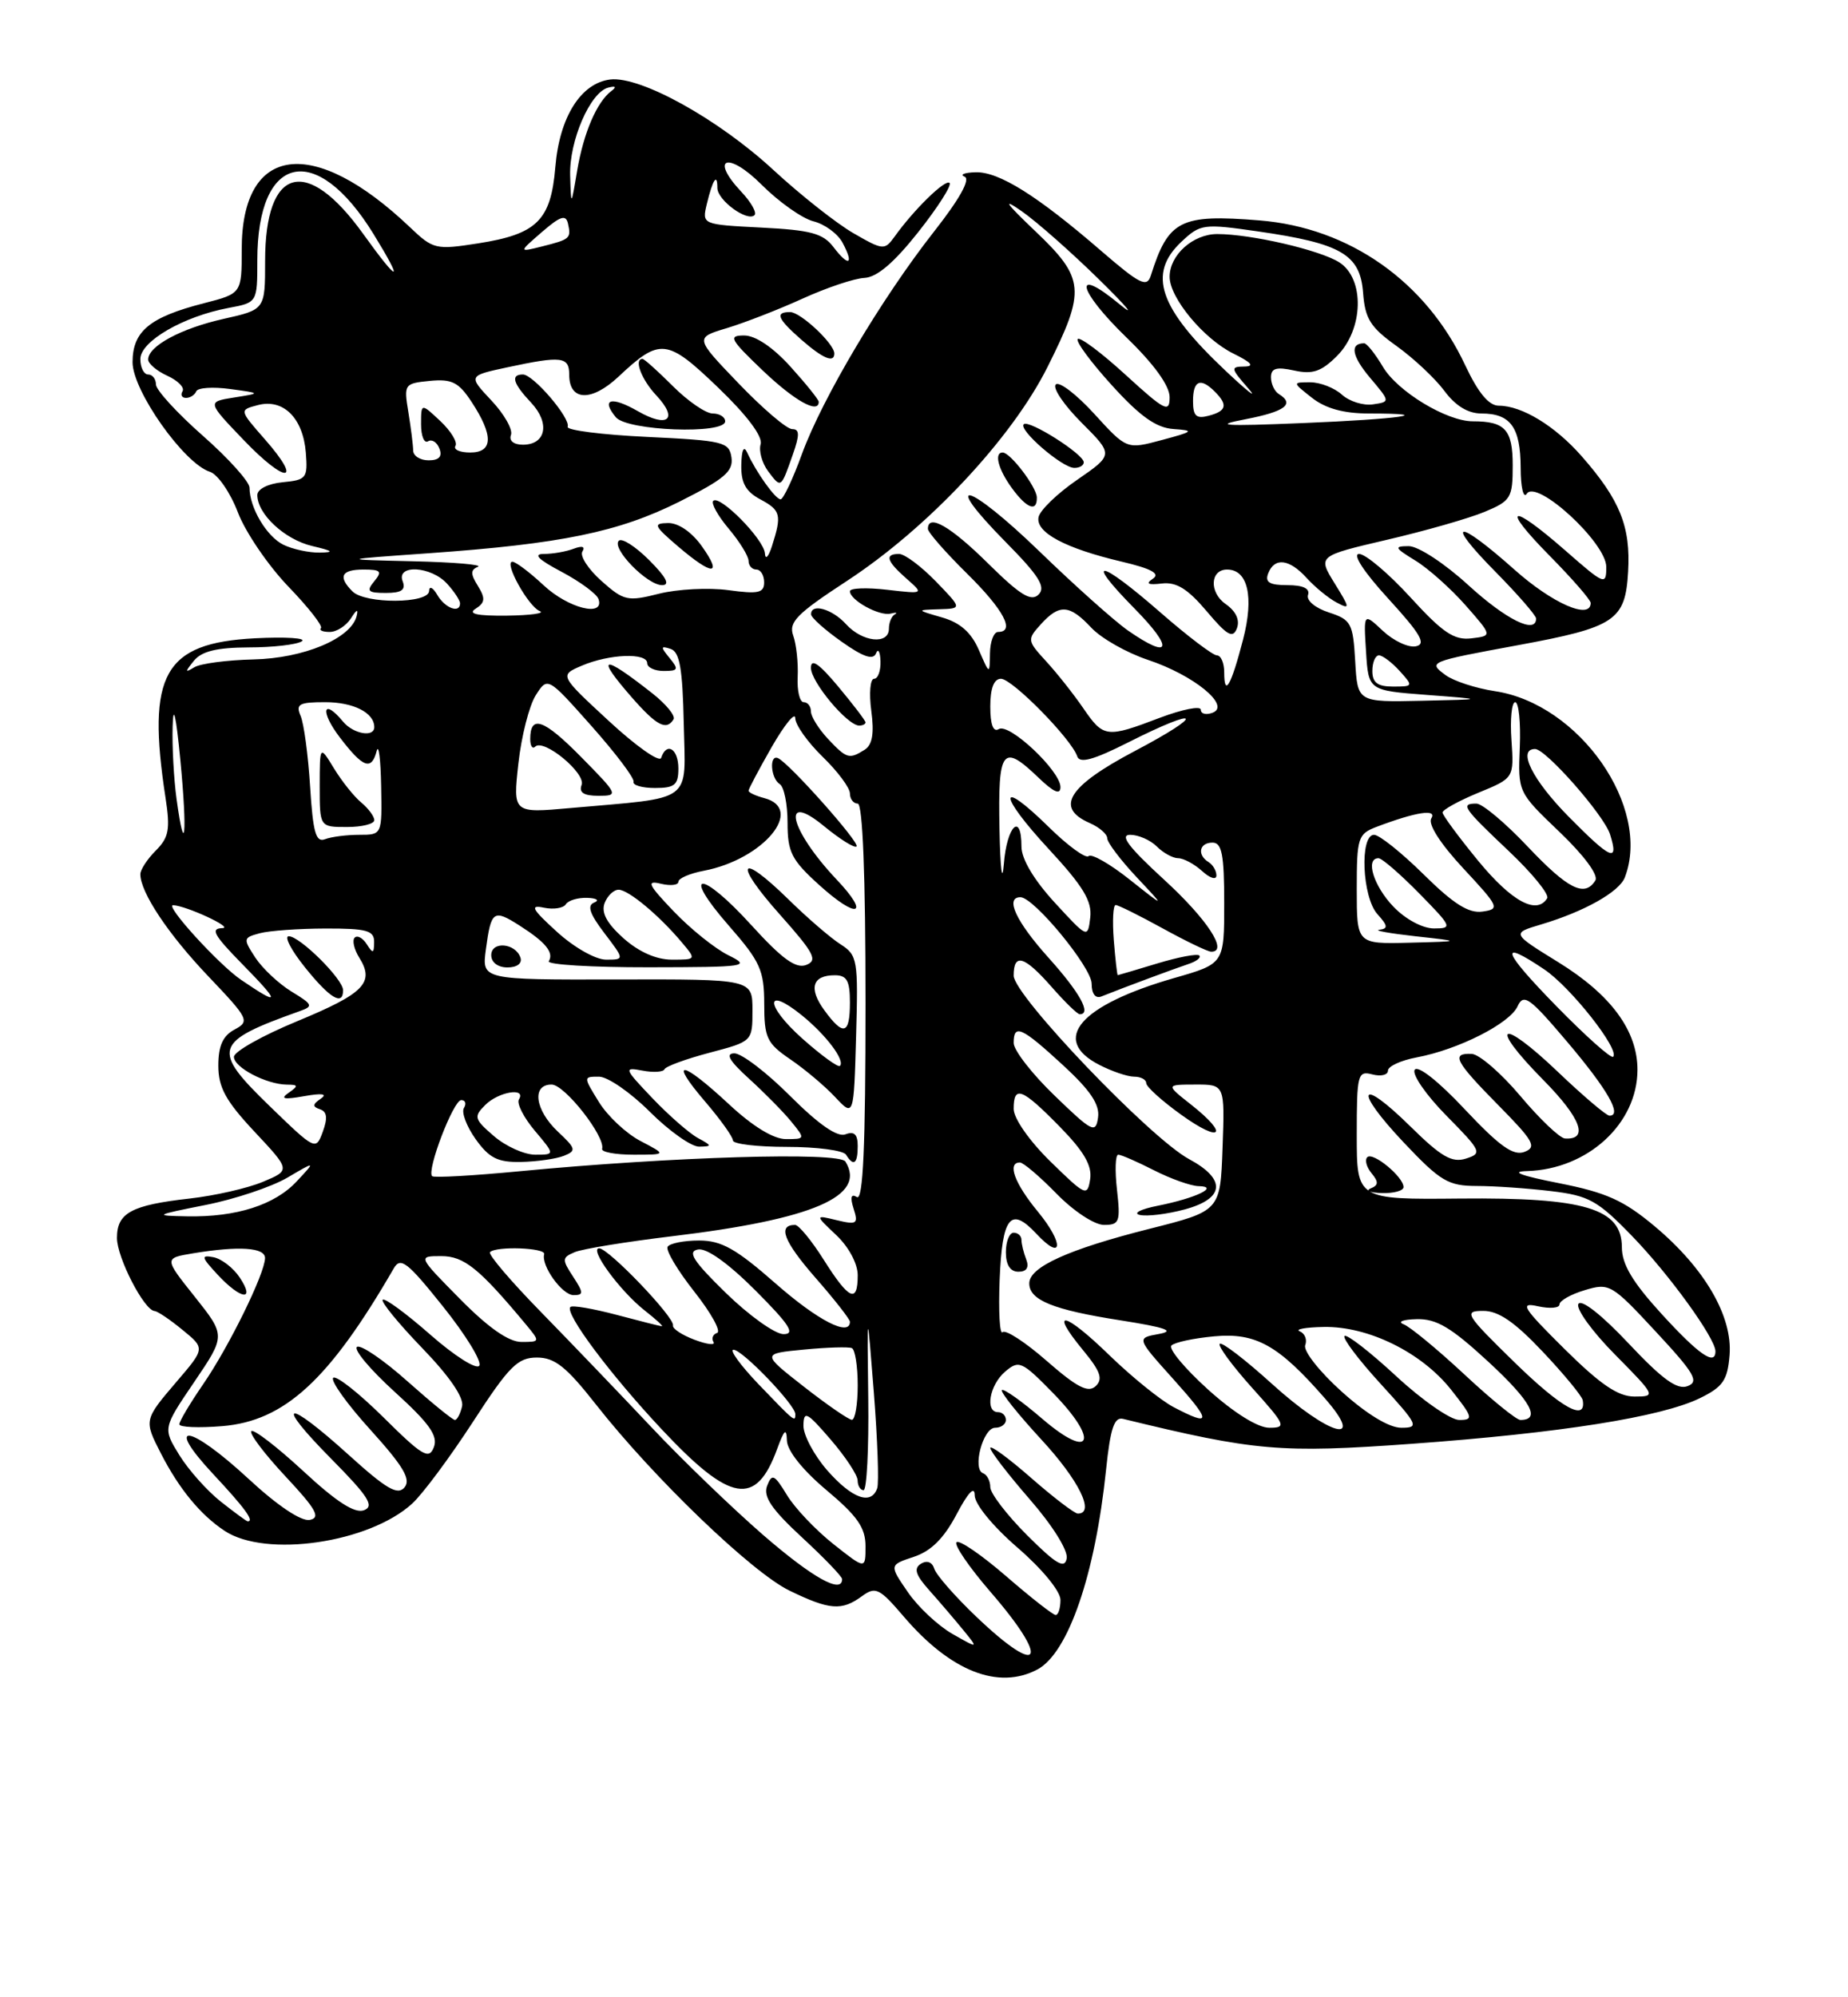 <?xml version="1.0" encoding="UTF-8" standalone="no"?>
<!DOCTYPE svg PUBLIC "-//W3C//DTD SVG 1.1//EN" "http://www.w3.org/Graphics/SVG/1.1/DTD/svg11.dtd" >
<svg xmlns="http://www.w3.org/2000/svg" xmlns:xlink="http://www.w3.org/1999/xlink" version="1.1" viewBox="0 0 237 256">
 <g >
 <path fill="currentColor"
d=" M 133.06 213.97 C 137.01 211.85 140.46 201.80 141.85 188.37 C 142.40 183.06 142.90 181.58 144.03 181.86 C 160.97 185.99 164.23 186.27 181.00 185.06 C 200.09 183.68 213.02 181.63 218.00 179.21 C 220.96 177.76 221.55 176.92 221.81 173.70 C 222.22 168.73 218.63 162.55 212.20 157.17 C 208.23 153.85 206.01 152.85 199.93 151.65 C 195.01 150.68 193.63 150.16 195.85 150.10 C 203.61 149.87 209.99 144.03 210.00 137.12 C 210.00 132.11 206.61 127.50 199.85 123.33 C 193.84 119.62 193.84 119.62 197.67 118.48 C 203.20 116.83 207.66 114.32 208.38 112.46 C 211.82 103.48 202.56 90.21 191.72 88.59 C 189.27 88.22 186.42 87.29 185.39 86.53 C 183.11 84.85 183.21 84.81 194.65 82.70 C 207.14 80.40 208.44 79.54 208.80 73.29 C 209.14 67.50 207.76 64.07 202.83 58.46 C 199.43 54.59 195.18 52.00 192.22 52.00 C 190.94 52.00 189.58 50.36 187.92 46.84 C 182.90 36.10 173.06 29.18 161.52 28.25 C 151.36 27.43 149.84 28.20 147.59 35.32 C 147.09 36.89 146.20 36.45 141.25 32.18 C 133.00 25.05 128.10 21.99 125.11 22.08 C 123.67 22.12 123.05 22.38 123.71 22.65 C 124.48 22.96 123.07 25.50 119.85 29.60 C 113.08 38.21 105.47 51.02 102.85 58.18 C 101.69 61.38 100.45 64.00 100.11 64.00 C 99.45 64.00 96.97 60.53 95.82 58.00 C 95.39 57.06 95.11 57.65 95.07 59.58 C 95.02 61.88 95.63 63.00 97.50 64.00 C 100.14 65.41 100.28 65.99 99.00 70.00 C 98.56 71.38 98.15 71.80 98.10 70.94 C 97.99 69.14 92.30 63.37 91.47 64.20 C 91.17 64.50 92.06 66.11 93.46 67.77 C 94.86 69.43 96.00 71.29 96.00 71.89 C 96.00 72.50 96.45 73.00 97.00 73.00 C 97.55 73.00 98.00 73.74 98.00 74.64 C 98.00 76.00 97.25 76.17 93.41 75.64 C 90.89 75.30 86.89 75.50 84.51 76.10 C 80.47 77.12 80.00 77.01 77.12 74.45 C 75.44 72.95 74.34 71.26 74.69 70.69 C 75.09 70.05 74.66 69.92 73.58 70.33 C 72.62 70.70 70.90 71.00 69.76 71.00 C 68.32 71.00 69.01 71.70 72.02 73.29 C 74.41 74.56 76.54 76.13 76.76 76.79 C 77.55 79.15 72.85 77.96 69.70 75.00 C 67.94 73.36 66.15 72.01 65.72 72.00 C 64.57 72.00 67.75 77.74 69.23 78.33 C 69.93 78.61 68.03 78.87 65.00 78.91 C 61.15 78.95 59.95 78.68 61.00 78.02 C 62.22 77.24 62.27 76.69 61.29 75.10 C 60.33 73.57 60.33 73.04 61.29 72.65 C 61.95 72.38 58.23 72.06 53.00 71.94 C 43.50 71.72 43.50 71.72 55.00 70.91 C 71.98 69.71 79.33 68.20 87.13 64.30 C 92.88 61.42 94.06 60.42 93.81 58.65 C 93.52 56.64 92.80 56.47 83.00 56.00 C 77.22 55.73 72.64 55.14 72.80 54.71 C 73.21 53.63 68.40 48.00 67.06 48.00 C 65.45 48.00 65.78 49.14 68.13 51.63 C 70.57 54.24 70.02 57.00 67.06 57.00 C 65.88 57.00 65.25 56.49 65.53 55.75 C 65.79 55.06 64.66 53.07 63.02 51.33 C 60.04 48.16 60.04 48.16 65.07 47.08 C 72.03 45.59 73.00 45.70 73.00 48.03 C 73.00 51.42 75.85 51.53 79.32 48.28 C 84.65 43.27 85.53 43.37 92.10 49.68 C 95.80 53.23 97.84 55.95 97.55 56.93 C 97.29 57.79 97.73 59.37 98.53 60.43 C 100.18 62.61 100.14 62.64 101.68 58.25 C 102.57 55.72 102.55 55.00 101.59 55.00 C 100.90 55.00 97.81 52.36 94.72 49.14 C 89.10 43.29 89.10 43.29 93.24 42.05 C 95.52 41.36 99.89 39.66 102.94 38.27 C 106.00 36.88 109.56 35.68 110.86 35.62 C 112.47 35.54 114.67 33.66 117.77 29.74 C 120.27 26.58 122.08 23.75 121.78 23.45 C 121.25 22.92 117.23 26.83 114.72 30.34 C 113.45 32.10 113.25 32.08 109.45 29.89 C 107.28 28.64 102.67 25.00 99.20 21.80 C 92.14 15.27 82.14 9.73 78.26 10.19 C 74.49 10.65 71.75 15.01 71.22 21.41 C 70.65 28.25 68.87 30.01 61.34 31.19 C 55.89 32.04 55.56 31.97 52.59 29.14 C 40.18 17.33 31.00 18.52 31.00 31.95 C 31.00 37.62 31.00 37.62 26.14 38.87 C 19.19 40.65 17.00 42.46 17.00 46.43 C 17.00 50.08 23.60 59.42 26.92 60.47 C 27.92 60.79 29.54 63.13 30.51 65.68 C 31.48 68.22 34.39 72.48 36.96 75.16 C 39.54 77.83 41.43 80.24 41.16 80.51 C 40.89 80.78 41.39 81.00 42.28 81.00 C 43.17 81.00 44.40 80.21 45.01 79.25 C 45.74 78.09 45.98 78.00 45.73 78.99 C 44.98 81.85 38.95 84.38 32.51 84.52 C 29.12 84.60 25.71 85.05 24.93 85.52 C 23.71 86.26 23.70 86.14 24.87 84.69 C 25.86 83.47 27.81 83.00 31.87 82.98 C 34.97 82.98 38.04 82.63 38.70 82.20 C 39.36 81.78 36.66 81.61 32.70 81.81 C 21.02 82.42 18.79 86.39 21.23 102.27 C 21.85 106.29 21.66 107.34 19.98 109.02 C 18.89 110.11 18.00 111.47 18.00 112.05 C 18.00 114.38 21.58 119.75 26.72 125.14 C 31.91 130.59 32.06 130.90 30.08 131.96 C 28.58 132.76 28.00 134.05 28.00 136.58 C 28.00 139.37 28.94 141.10 32.63 145.04 C 37.27 149.99 37.27 149.99 33.71 151.48 C 31.75 152.30 27.53 153.26 24.32 153.62 C 16.84 154.46 15.00 155.46 15.00 158.67 C 15.00 161.19 18.49 167.96 19.83 168.04 C 20.20 168.06 21.81 169.14 23.40 170.45 C 26.31 172.82 26.31 172.82 22.65 177.09 C 18.46 181.99 18.45 182.03 20.64 186.30 C 22.97 190.84 25.72 194.18 28.82 196.22 C 34.09 199.70 47.35 197.76 52.86 192.72 C 54.20 191.50 57.70 186.79 60.65 182.25 C 65.29 175.10 66.39 174.00 68.86 174.00 C 71.15 174.00 72.63 175.18 76.44 180.03 C 83.82 189.42 96.44 201.55 101.26 203.88 C 106.40 206.37 107.95 206.49 110.54 204.59 C 112.29 203.31 112.78 203.55 115.92 207.22 C 121.91 214.22 128.06 216.64 133.06 213.97 Z  M 83.26 71.80 C 81.50 70.04 79.75 68.92 79.36 69.31 C 78.39 70.28 82.99 75.00 84.91 75.00 C 85.97 75.00 85.45 73.99 83.26 71.80 Z  M 90.00 70.00 C 88.71 68.19 87.00 67.02 85.68 67.04 C 83.72 67.08 83.84 67.37 86.96 70.04 C 91.41 73.84 92.72 73.82 90.00 70.00 Z  M 93.00 54.00 C 93.00 53.45 92.28 53.00 91.40 53.00 C 90.52 53.00 88.22 51.42 86.30 49.50 C 84.38 47.58 82.62 46.00 82.40 46.00 C 81.26 46.00 82.26 48.65 84.17 50.68 C 87.04 53.74 85.66 54.91 81.80 52.70 C 78.40 50.75 77.03 51.12 78.98 53.48 C 80.43 55.23 93.00 55.70 93.00 54.00 Z  M 105.00 51.50 C 105.00 51.23 103.37 49.20 101.38 47.00 C 99.14 44.52 96.89 43.00 95.44 43.00 C 93.36 43.00 93.61 43.47 97.81 47.48 C 101.89 51.37 105.00 53.11 105.00 51.50 Z  M 107.00 45.31 C 107.00 44.06 102.67 40.00 101.33 40.00 C 99.36 40.00 99.69 40.83 102.75 43.52 C 105.52 45.95 107.00 46.58 107.00 45.31 Z  M 125.24 207.25 C 122.50 204.64 120.06 201.86 119.82 201.07 C 119.55 200.21 118.88 199.95 118.11 200.43 C 117.15 201.03 117.41 201.86 119.20 203.86 C 120.50 205.31 122.44 207.59 123.53 208.92 C 125.50 211.33 125.50 211.33 122.14 209.42 C 120.29 208.36 117.71 205.95 116.41 204.04 C 114.04 200.59 114.04 200.59 117.20 199.54 C 119.41 198.81 121.05 197.18 122.68 194.09 C 124.16 191.28 125.00 190.40 125.00 191.65 C 125.00 192.79 127.31 195.61 130.50 198.37 C 133.65 201.09 136.00 203.95 136.00 205.06 C 136.00 206.13 135.72 207.00 135.39 207.00 C 135.05 207.00 132.19 204.76 129.03 202.02 C 125.87 199.29 123.01 197.33 122.67 197.67 C 122.33 198.01 124.29 200.87 127.02 204.03 C 134.76 212.96 133.54 215.16 125.24 207.25 Z  M 97.88 196.75 C 93.92 193.31 87.49 187.12 83.61 183.00 C 79.73 178.88 73.35 172.24 69.45 168.24 C 65.54 164.25 62.57 160.77 62.84 160.49 C 63.64 159.69 70.02 159.93 69.79 160.75 C 69.37 162.21 72.09 166.00 73.56 166.00 C 74.86 166.00 74.85 165.70 73.49 163.62 C 72.05 161.43 72.07 161.18 73.71 160.49 C 74.70 160.07 80.32 159.16 86.21 158.45 C 104.28 156.28 111.17 153.31 108.42 148.88 C 107.64 147.61 86.12 148.26 66.66 150.12 C 60.70 150.69 55.64 150.98 55.42 150.75 C 54.69 150.03 58.15 141.00 59.15 141.00 C 59.68 141.00 59.84 141.45 59.50 142.01 C 59.15 142.56 59.83 144.36 61.00 146.01 C 62.74 148.44 63.83 148.99 66.82 148.93 C 68.84 148.89 71.31 148.54 72.30 148.15 C 73.94 147.50 73.88 147.23 71.55 145.05 C 68.60 142.27 68.16 138.99 70.75 139.01 C 72.43 139.02 77.66 145.70 77.22 147.25 C 77.10 147.66 78.91 148.00 81.25 148.00 C 85.50 148.00 85.50 148.00 82.15 146.25 C 80.31 145.29 77.91 143.04 76.81 141.25 C 74.80 138.00 74.80 138.00 76.82 138.00 C 77.93 138.00 80.87 140.03 83.34 142.50 C 85.82 144.97 88.67 146.99 89.67 146.97 C 91.34 146.94 91.33 146.85 89.50 145.86 C 88.40 145.26 85.78 142.97 83.67 140.76 C 80.03 136.94 79.96 136.76 82.38 137.22 C 83.78 137.49 85.06 137.41 85.22 137.05 C 85.37 136.68 87.97 135.73 91.00 134.93 C 96.50 133.48 96.50 133.48 96.50 129.49 C 96.50 125.50 96.50 125.50 79.15 125.54 C 61.79 125.58 61.79 125.58 62.31 121.71 C 62.98 116.70 63.28 116.49 66.66 118.65 C 69.97 120.76 71.06 122.09 70.38 123.20 C 70.10 123.64 75.87 123.99 83.19 123.98 C 95.82 123.96 96.34 123.88 93.40 122.43 C 91.70 121.59 88.55 119.06 86.40 116.81 C 83.11 113.37 82.85 112.81 84.75 113.27 C 85.99 113.57 87.00 113.45 87.00 113.02 C 87.00 112.58 88.46 111.95 90.25 111.61 C 97.90 110.16 103.29 103.67 98.00 102.29 C 96.90 102.00 96.00 101.58 96.00 101.35 C 96.00 101.12 97.35 98.58 98.99 95.71 C 100.64 92.85 101.99 91.20 101.99 92.05 C 102.00 92.91 103.58 95.13 105.50 97.00 C 107.43 98.87 109.00 100.98 109.00 101.70 C 109.00 102.41 109.45 103.00 110.00 103.00 C 110.64 103.00 111.00 112.19 111.00 128.56 C 111.00 146.99 110.69 153.93 109.89 153.43 C 109.14 152.97 109.01 153.45 109.47 154.91 C 110.10 156.87 109.89 157.01 107.33 156.40 C 104.50 155.71 104.50 155.71 107.25 158.31 C 108.85 159.82 110.00 161.97 110.00 163.45 C 110.00 167.11 108.89 166.61 105.66 161.50 C 104.10 159.02 102.43 157.00 101.97 157.00 C 99.69 157.00 100.50 159.10 104.55 163.74 C 107.00 166.53 109.00 169.09 109.00 169.41 C 109.00 171.38 104.88 169.26 99.46 164.50 C 94.39 160.05 92.52 159.00 89.66 159.00 C 87.71 159.00 85.90 159.36 85.62 159.80 C 85.35 160.24 86.89 162.82 89.04 165.55 C 91.19 168.27 92.51 170.65 91.97 170.84 C 91.43 171.02 91.22 171.54 91.50 172.00 C 91.78 172.46 90.69 172.33 89.07 171.72 C 87.45 171.11 86.21 170.29 86.31 169.89 C 86.57 168.90 78.05 160.00 76.84 160.00 C 75.50 160.00 79.50 165.46 82.67 167.96 C 84.10 169.08 85.10 169.99 84.88 169.99 C 84.67 169.98 82.05 169.32 79.05 168.52 C 76.05 167.73 73.39 167.27 73.15 167.52 C 72.37 168.29 78.26 176.17 84.89 183.23 C 93.69 192.61 96.95 193.15 99.67 185.71 C 100.59 183.20 100.86 182.97 100.92 184.66 C 100.97 185.96 102.97 188.46 106.00 191.00 C 109.95 194.31 111.00 195.81 111.00 198.18 C 111.00 201.17 111.00 201.17 106.87 197.90 C 104.60 196.10 101.92 193.28 100.92 191.62 C 99.31 188.97 99.00 188.83 98.38 190.44 C 97.85 191.82 98.94 193.43 102.84 197.04 C 105.68 199.66 108.00 202.07 108.00 202.40 C 108.00 204.35 104.20 202.22 97.88 196.75 Z  M 110.00 146.89 C 110.00 145.39 109.55 144.96 108.43 145.39 C 107.39 145.79 105.02 144.15 101.36 140.50 C 98.34 137.47 95.11 135.01 94.18 135.01 C 92.99 135.03 93.53 135.96 96.06 138.26 C 98.02 140.04 100.46 142.51 101.47 143.75 C 103.29 145.98 103.28 146.00 100.79 146.00 C 99.19 146.00 96.52 144.36 93.45 141.50 C 87.37 135.85 85.70 135.67 90.42 141.18 C 92.39 143.48 94.00 145.73 94.00 146.18 C 94.00 146.63 97.12 147.00 100.94 147.00 C 104.76 147.00 108.16 147.45 108.50 148.00 C 109.47 149.57 110.00 149.18 110.00 146.89 Z  M 107.79 121.03 C 106.53 120.23 103.51 117.63 101.09 115.25 C 94.75 109.05 94.00 110.48 100.05 117.26 C 104.43 122.18 104.91 123.10 103.39 123.68 C 102.06 124.19 100.29 122.90 96.36 118.58 C 89.88 111.45 87.24 111.53 93.49 118.67 C 97.50 123.25 98.00 124.36 98.01 128.66 C 98.01 133.02 98.34 133.72 101.36 135.78 C 103.20 137.03 105.78 139.20 107.10 140.61 C 109.50 143.17 109.50 143.17 109.79 132.83 C 110.07 122.99 109.98 122.43 107.79 121.03 Z  M 66.75 122.75 C 66.12 120.86 63.00 120.59 63.00 122.43 C 63.00 123.35 63.85 124.00 65.08 124.00 C 66.31 124.00 66.99 123.48 66.75 122.75 Z  M 107.30 112.74 C 101.26 106.35 100.06 101.26 105.69 105.90 C 107.73 107.57 109.59 108.74 109.85 108.49 C 110.31 108.03 101.19 97.78 99.77 97.17 C 98.62 96.67 98.84 99.78 100.00 100.50 C 100.55 100.84 101.00 103.06 101.00 105.44 C 101.00 109.23 101.50 110.22 105.09 113.46 C 109.98 117.88 111.65 117.33 107.30 112.74 Z  M 131.73 196.78 C 129.13 194.18 127.00 191.40 127.00 190.61 C 127.00 189.82 126.59 189.02 126.08 188.83 C 124.66 188.32 126.06 183.00 127.62 183.00 C 128.38 183.00 129.00 182.55 129.00 182.00 C 129.00 181.45 128.55 181.00 128.00 181.00 C 126.30 181.00 126.90 177.53 128.89 175.82 C 130.67 174.30 131.03 174.45 134.99 178.49 C 141.03 184.64 140.02 187.29 133.70 181.88 C 131.06 179.61 128.72 177.95 128.49 178.17 C 128.27 178.40 130.54 181.25 133.54 184.50 C 138.37 189.72 140.48 194.00 138.23 194.00 C 137.81 194.00 135.11 191.94 132.23 189.42 C 129.35 186.90 127.00 185.18 127.00 185.59 C 127.00 186.01 129.28 188.97 132.07 192.18 C 135.00 195.54 137.00 198.75 136.80 199.75 C 136.54 201.13 135.47 200.51 131.73 196.78 Z  M 28.32 192.47 C 26.57 191.09 24.18 188.41 23.01 186.52 C 20.88 183.07 20.88 183.07 24.91 177.13 C 28.94 171.19 28.94 171.19 24.99 166.22 C 21.03 161.26 21.03 161.26 24.77 160.64 C 30.66 159.67 34.00 159.89 33.99 161.25 C 33.97 163.23 29.38 172.59 26.04 177.44 C 24.37 179.87 23.00 182.17 23.00 182.55 C 23.00 182.94 25.48 183.04 28.51 182.79 C 36.51 182.13 42.23 176.87 50.50 162.57 C 51.37 161.07 52.24 161.74 56.80 167.44 C 59.71 171.07 61.81 174.49 61.47 175.04 C 61.13 175.59 58.31 173.81 55.20 171.08 C 52.09 168.35 49.34 166.33 49.08 166.59 C 48.82 166.84 51.10 169.63 54.14 172.78 C 57.65 176.41 59.52 179.14 59.26 180.25 C 59.04 181.21 58.62 182.00 58.34 182.00 C 58.05 182.00 55.32 179.77 52.25 177.04 C 49.19 174.31 46.28 172.33 45.79 172.63 C 45.29 172.94 47.47 175.54 50.62 178.40 C 55.08 182.45 56.20 184.04 55.64 185.49 C 55.02 187.12 54.18 186.63 49.16 181.65 C 45.98 178.51 43.09 176.24 42.73 176.60 C 42.37 176.97 44.52 179.98 47.53 183.29 C 51.73 187.93 52.73 189.62 51.88 190.64 C 51.00 191.70 49.55 190.85 44.72 186.48 C 36.62 179.15 35.06 179.48 42.46 186.96 C 47.25 191.80 48.05 193.05 46.68 193.57 C 45.51 194.02 43.16 192.51 38.89 188.55 C 35.52 185.44 32.53 183.14 32.23 183.43 C 31.94 183.73 33.90 186.33 36.60 189.22 C 40.56 193.45 41.16 194.53 39.72 194.81 C 38.63 195.02 35.59 192.99 31.91 189.58 C 24.27 182.51 20.90 182.04 27.36 188.96 C 31.40 193.28 32.68 195.03 31.75 194.99 C 31.61 194.98 30.07 193.85 28.32 192.47 Z  M 30.75 163.75 C 29.93 162.51 28.41 161.34 27.38 161.14 C 25.74 160.83 25.81 161.12 27.92 163.39 C 30.90 166.59 32.79 166.83 30.75 163.75 Z  M 106.10 188.47 C 104.40 186.52 103.02 183.93 103.04 182.72 C 103.07 180.76 103.48 180.97 106.52 184.50 C 108.42 186.70 109.98 189.06 109.99 189.75 C 109.99 190.44 110.34 191.00 110.75 191.00 C 111.16 191.00 111.43 185.71 111.35 179.25 C 111.20 167.50 111.20 167.50 112.07 178.50 C 112.54 184.55 112.74 190.06 112.50 190.75 C 111.73 192.96 109.29 192.09 106.10 188.47 Z  M 154.94 178.11 C 151.95 175.41 149.83 172.87 150.23 172.46 C 150.63 172.05 153.10 171.52 155.73 171.28 C 161.07 170.79 163.96 172.41 169.93 179.25 C 175.27 185.36 170.50 184.05 163.13 177.38 C 159.71 174.28 156.70 171.97 156.43 172.24 C 156.16 172.50 158.02 175.03 160.56 177.86 C 164.89 182.67 165.03 183.00 162.78 183.00 C 161.32 183.00 158.26 181.10 154.94 178.11 Z  M 172.06 178.36 C 169.22 175.81 167.12 173.14 167.39 172.42 C 167.66 171.71 167.35 170.91 166.69 170.64 C 166.04 170.38 167.42 170.12 169.76 170.08 C 175.47 169.97 182.31 173.34 186.09 178.11 C 188.91 181.67 189.00 182.00 187.14 182.00 C 186.03 182.00 182.37 179.46 179.03 176.36 C 175.68 173.26 172.71 170.96 172.43 171.24 C 172.15 171.52 174.23 174.28 177.06 177.37 C 181.89 182.66 182.05 183.00 179.71 183.00 C 178.15 183.00 175.28 181.26 172.06 178.36 Z  M 97.27 177.41 C 94.95 174.98 93.51 173.00 94.07 173.00 C 95.21 173.00 101.99 180.06 102.00 181.25 C 102.00 182.32 101.94 182.27 97.27 177.41 Z  M 103.09 177.73 C 97.68 173.50 97.68 173.50 103.09 172.98 C 106.07 172.69 108.84 172.61 109.25 172.79 C 109.66 172.97 110.00 175.12 110.00 177.56 C 110.00 180.00 109.66 181.99 109.25 181.98 C 108.84 181.97 106.07 180.06 103.09 177.73 Z  M 150.50 180.35 C 148.85 179.48 145.15 176.49 142.27 173.70 C 136.48 168.07 134.47 167.69 138.90 173.06 C 141.14 175.77 141.48 176.76 140.51 177.67 C 139.55 178.56 138.12 177.82 134.26 174.45 C 131.51 172.04 128.96 170.38 128.58 170.75 C 128.21 171.12 128.04 168.11 128.20 164.04 C 128.53 155.94 129.60 154.59 132.90 158.12 C 136.31 161.78 136.49 159.42 133.12 155.32 C 130.11 151.68 129.13 149.00 130.80 149.00 C 131.24 149.00 133.35 150.80 135.50 153.00 C 137.69 155.24 140.36 157.00 141.58 157.00 C 143.57 157.00 143.71 156.61 143.25 152.50 C 142.97 150.03 143.04 148.00 143.41 148.00 C 143.78 148.00 145.84 148.90 148.00 150.00 C 150.16 151.10 152.73 152.01 153.71 152.03 C 156.47 152.08 153.37 153.57 148.50 154.54 C 146.30 154.97 145.25 155.51 146.17 155.72 C 147.10 155.94 149.68 155.62 151.92 155.02 C 157.08 153.63 157.30 151.15 152.50 148.57 C 147.51 145.88 130.00 127.58 130.00 125.05 C 130.00 122.10 131.36 122.51 134.87 126.50 C 136.56 128.43 138.18 130.00 138.47 130.00 C 140.02 130.00 138.50 127.24 134.50 122.79 C 130.29 118.11 128.85 115.00 130.87 115.00 C 132.59 115.00 140.00 124.00 140.00 126.08 C 140.00 127.39 140.49 128.02 141.25 127.72 C 144.17 126.55 150.64 124.15 152.39 123.57 C 153.43 123.23 154.07 122.74 153.81 122.47 C 153.54 122.21 151.12 122.67 148.41 123.49 C 145.71 124.31 143.43 124.98 143.35 124.99 C 143.27 125.00 143.04 122.98 142.84 120.50 C 142.65 118.03 142.75 116.00 143.08 116.00 C 143.41 116.00 146.11 117.34 149.09 118.98 C 152.07 120.62 154.87 121.97 155.32 121.98 C 157.59 122.03 154.83 117.82 149.26 112.72 C 144.74 108.58 143.55 107.00 144.94 107.00 C 145.99 107.00 147.53 107.67 148.36 108.50 C 149.18 109.32 150.42 110.00 151.10 110.00 C 151.78 110.00 153.17 110.74 154.17 111.65 C 155.18 112.57 156.00 112.82 156.00 112.21 C 156.00 111.61 155.55 110.84 155.00 110.50 C 153.49 109.57 153.80 108.00 155.50 108.00 C 156.70 108.00 157.00 109.53 157.00 115.76 C 157.00 123.52 157.00 123.52 150.61 125.35 C 138.52 128.82 134.68 133.23 140.95 136.47 C 142.57 137.31 144.60 138.00 145.45 138.00 C 146.30 138.00 147.00 138.37 147.00 138.83 C 147.00 139.29 149.03 141.12 151.50 142.89 C 156.63 146.58 157.69 145.47 152.75 141.58 C 149.50 139.02 149.50 139.02 153.29 139.01 C 157.08 139.00 157.08 139.00 156.79 147.10 C 156.50 155.21 156.50 155.21 147.38 157.51 C 137.00 160.13 132.00 162.40 132.00 164.49 C 132.00 166.64 135.03 167.88 143.69 169.23 C 149.53 170.15 150.77 170.59 148.62 170.98 C 145.74 171.50 145.74 171.50 150.46 176.75 C 155.42 182.27 155.43 182.93 150.50 180.35 Z  M 131.61 161.42 C 131.27 160.55 131.00 159.42 131.00 158.92 C 131.00 158.41 130.55 158.00 130.00 158.00 C 129.45 158.00 129.00 159.12 129.00 160.50 C 129.00 162.13 129.56 163.00 130.61 163.00 C 131.66 163.00 132.01 162.46 131.61 161.42 Z  M 187.79 176.15 C 184.33 172.93 180.82 170.04 180.00 169.73 C 179.18 169.41 179.94 169.12 181.69 169.08 C 184.24 169.02 186.11 170.14 190.94 174.60 C 196.35 179.61 197.65 182.00 194.98 182.00 C 194.48 182.00 191.24 179.37 187.79 176.15 Z  M 194.23 174.61 C 187.93 168.46 187.67 168.03 190.19 168.02 C 192.16 168.00 194.23 169.42 197.85 173.25 C 200.58 176.14 202.89 178.94 202.98 179.47 C 203.46 182.27 200.26 180.49 194.23 174.61 Z  M 200.65 172.91 C 195.25 167.56 194.84 166.89 197.25 167.43 C 198.76 167.76 200.00 167.66 200.00 167.19 C 200.00 166.72 201.46 165.89 203.25 165.36 C 206.39 164.41 206.70 164.59 212.35 170.68 C 217.32 176.02 217.94 177.09 216.43 177.66 C 215.10 178.18 213.20 176.80 208.87 172.20 C 205.47 168.58 202.82 166.49 202.43 167.12 C 202.06 167.71 204.16 170.63 207.10 173.60 C 212.36 178.92 212.39 179.00 209.62 179.00 C 207.51 179.00 205.25 177.46 200.65 172.91 Z  M 213.10 168.42 C 209.36 164.33 208.00 162.04 208.00 159.87 C 208.00 154.90 203.26 153.47 187.25 153.62 C 174.00 153.75 174.00 153.75 174.00 145.47 C 174.00 137.68 174.12 137.22 176.00 137.71 C 177.10 138.00 178.00 137.78 178.00 137.23 C 178.00 136.67 179.66 135.91 181.68 135.53 C 187.02 134.53 193.60 131.20 194.62 128.99 C 195.40 127.29 196.14 127.82 201.00 133.55 C 206.17 139.65 208.09 143.00 206.41 143.00 C 206.01 143.00 203.03 140.47 199.79 137.38 C 192.37 130.30 190.78 131.19 197.93 138.43 C 202.77 143.33 203.80 146.13 200.69 145.92 C 200.04 145.87 197.47 143.44 195.00 140.50 C 192.53 137.56 189.71 135.13 188.75 135.08 C 186.04 134.96 186.60 136.03 192.18 141.68 C 196.69 146.25 197.12 147.02 195.51 147.64 C 194.08 148.18 192.33 146.94 187.87 142.20 C 184.48 138.58 181.82 136.49 181.43 137.12 C 181.06 137.71 182.89 140.35 185.49 142.99 C 190.00 147.56 190.12 147.83 188.00 148.50 C 186.21 149.07 184.83 148.27 180.91 144.41 C 174.25 137.85 173.52 139.55 180.03 146.44 C 184.74 151.42 185.72 152.00 189.40 152.01 C 191.65 152.01 195.94 152.31 198.93 152.67 C 203.77 153.25 204.88 153.86 209.29 158.41 C 214.05 163.31 220.00 171.53 220.00 173.20 C 220.00 175.11 217.86 173.63 213.10 168.42 Z  M 180.00 152.15 C 180.00 150.85 176.07 147.60 175.35 148.32 C 175.00 148.67 175.25 149.59 175.90 150.38 C 176.82 151.49 176.79 151.92 175.79 152.32 C 175.08 152.61 175.74 152.88 177.25 152.92 C 178.76 152.96 180.00 152.62 180.00 152.15 Z  M 59.00 166.50 C 53.57 161.00 53.57 161.00 56.59 161.00 C 59.51 161.00 61.45 162.56 67.44 169.75 C 69.29 171.98 69.29 172.00 66.87 172.00 C 65.24 172.00 62.63 170.18 59.00 166.50 Z  M 93.12 165.75 C 88.89 161.63 88.12 160.42 89.51 160.15 C 90.61 159.93 93.38 161.90 96.88 165.40 C 101.25 169.78 102.04 171.00 100.49 171.00 C 99.40 171.00 96.08 168.63 93.12 165.75 Z  M 26.34 154.45 C 30.10 153.71 34.82 152.13 36.84 150.95 C 40.50 148.80 40.50 148.80 38.07 151.40 C 35.24 154.45 30.30 156.02 24.00 155.90 C 19.69 155.82 19.79 155.75 26.34 154.45 Z  M 134.72 148.88 C 132.01 146.23 130.00 143.35 130.00 142.13 C 130.00 139.06 131.05 139.46 135.88 144.38 C 139.01 147.57 140.07 149.39 139.81 151.13 C 139.46 153.39 139.23 153.29 134.72 148.88 Z  M 34.62 141.81 C 27.06 134.49 27.35 133.55 38.44 129.60 C 40.21 128.98 40.12 128.75 37.40 127.10 C 35.76 126.10 33.67 124.14 32.75 122.75 C 31.16 120.31 31.18 120.19 33.30 119.62 C 34.51 119.29 38.31 119.02 41.75 119.01 C 47.05 119.00 48.00 119.27 47.98 120.75 C 47.97 122.22 47.82 122.26 47.04 121.03 C 46.53 120.22 45.83 119.84 45.49 120.18 C 45.14 120.52 45.41 121.69 46.09 122.77 C 48.07 125.95 46.70 127.34 38.12 130.89 C 33.65 132.73 30.00 134.79 30.00 135.46 C 30.00 136.82 34.16 138.99 36.80 139.02 C 38.27 139.03 38.30 139.17 37.00 140.08 C 35.89 140.85 36.41 140.96 39.00 140.50 C 41.32 140.09 42.04 140.20 41.14 140.82 C 40.07 141.55 40.05 141.85 41.04 142.18 C 41.94 142.48 42.04 143.30 41.40 145.05 C 40.51 147.48 40.45 147.45 34.62 141.81 Z  M 44.00 126.92 C 44.00 125.50 38.46 120.00 37.03 120.00 C 36.41 120.00 37.35 121.80 39.12 124.00 C 42.31 127.97 44.00 128.98 44.00 126.92 Z  M 63.36 145.63 C 60.81 143.44 60.72 143.13 62.23 141.63 C 63.93 139.92 67.53 139.33 66.55 140.92 C 66.24 141.42 67.15 143.22 68.58 144.92 C 71.18 148.00 71.18 148.00 68.64 148.00 C 67.25 148.00 64.87 146.93 63.36 145.63 Z  M 135.25 140.43 C 132.36 137.65 130.00 134.61 130.00 133.68 C 130.00 131.18 131.01 131.63 136.32 136.52 C 139.84 139.76 141.06 141.57 140.82 143.23 C 140.53 145.32 140.09 145.11 135.25 140.43 Z  M 199.60 128.96 C 192.63 121.83 192.12 120.26 198.06 124.26 C 201.45 126.54 207.77 134.56 206.88 135.45 C 206.62 135.71 203.35 132.79 199.60 128.96 Z  M 30.92 125.59 C 28.06 123.65 21.06 115.96 22.20 116.02 C 23.91 116.10 30.00 118.92 28.54 118.96 C 26.95 118.99 27.40 119.83 31.00 123.50 C 36.01 128.60 35.99 129.04 30.92 125.59 Z  M 71.42 119.43 C 68.21 116.51 67.91 115.95 69.75 116.34 C 70.99 116.60 72.25 116.40 72.56 115.91 C 72.87 115.41 74.10 115.04 75.31 115.08 C 76.51 115.12 76.92 115.39 76.21 115.68 C 75.26 116.05 75.62 117.12 77.51 119.60 C 80.10 123.00 80.10 123.00 77.72 123.00 C 76.38 123.00 73.61 121.43 71.42 119.43 Z  M 79.95 120.25 C 77.81 118.33 77.08 116.97 77.54 115.75 C 77.91 114.79 78.73 114.02 79.36 114.04 C 80.63 114.08 84.51 117.31 87.41 120.75 C 89.31 123.00 89.31 123.00 86.17 123.00 C 84.16 123.00 81.93 122.01 79.95 120.25 Z  M 174.00 113.98 C 174.00 107.37 174.15 106.89 176.54 105.98 C 181.61 104.06 184.34 103.64 183.56 104.90 C 183.11 105.63 184.72 108.14 187.66 111.30 C 192.27 116.25 192.39 116.52 190.12 116.84 C 188.35 117.09 186.41 115.86 182.59 112.09 C 179.75 109.29 176.89 107.00 176.22 107.00 C 174.35 107.00 174.69 115.00 176.65 117.17 C 177.99 118.65 178.04 119.03 176.90 119.17 C 176.13 119.26 178.20 119.63 181.50 120.00 C 187.50 120.66 187.50 120.66 180.75 120.83 C 174.00 121.00 174.00 121.00 174.00 113.98 Z  M 135.25 115.67 C 132.60 112.78 131.00 110.10 131.00 108.52 C 131.00 104.01 129.12 105.86 128.74 110.75 C 128.53 113.38 128.28 111.37 128.18 106.25 C 127.98 95.98 128.55 95.23 133.20 99.69 C 135.15 101.56 136.00 101.92 136.00 100.88 C 136.00 98.81 129.42 92.62 128.09 93.45 C 127.38 93.88 127.00 92.87 127.00 90.56 C 127.00 88.21 127.47 87.00 128.37 87.00 C 129.82 87.00 137.41 94.72 138.15 96.94 C 138.46 97.89 140.23 97.41 144.76 95.12 C 154.06 90.43 154.70 91.44 145.50 96.28 C 136.97 100.78 135.26 103.52 139.75 105.49 C 140.99 106.03 142.00 106.91 142.00 107.44 C 142.00 107.98 143.69 110.21 145.75 112.41 C 149.50 116.40 149.50 116.40 144.88 112.74 C 142.34 110.72 139.96 109.37 139.61 109.73 C 139.25 110.08 136.95 108.41 134.50 106.00 C 127.95 99.57 127.96 101.77 134.52 108.85 C 138.92 113.60 140.07 115.50 139.82 117.61 C 139.50 120.28 139.49 120.28 135.25 115.67 Z  M 178.69 116.20 C 176.15 113.54 175.06 110.00 176.79 110.00 C 177.23 110.00 179.57 112.03 182.00 114.50 C 186.23 118.81 186.31 119.00 183.90 119.00 C 182.44 119.00 180.24 117.82 178.69 116.20 Z  M 189.62 110.39 C 187.08 107.30 185.00 104.48 185.00 104.14 C 185.01 103.79 187.07 102.65 189.59 101.61 C 194.17 99.73 194.17 99.73 193.84 94.86 C 193.65 92.19 193.87 90.00 194.32 90.00 C 194.77 90.00 195.04 92.60 194.91 95.77 C 194.67 101.54 194.67 101.54 199.99 106.62 C 203.14 109.63 205.02 112.16 204.60 112.85 C 203.23 115.05 201.09 113.97 195.91 108.50 C 193.05 105.47 190.10 103.00 189.35 103.00 C 187.26 103.00 187.61 103.52 193.48 109.07 C 196.50 111.92 198.72 114.65 198.42 115.13 C 197.09 117.29 193.89 115.56 189.62 110.39 Z  M 201.19 104.69 C 196.52 99.96 194.55 96.00 196.87 96.00 C 198.25 96.00 205.70 104.47 206.48 106.93 C 207.65 110.63 206.62 110.19 201.19 104.69 Z  M 39.77 100.81 C 39.52 96.79 38.97 92.71 38.55 91.75 C 37.90 90.25 38.35 90.00 41.69 90.00 C 45.34 90.00 48.00 91.35 48.00 93.20 C 48.00 94.55 45.32 94.08 44.00 92.50 C 41.41 89.37 41.02 91.16 43.57 94.50 C 46.56 98.42 47.64 98.82 48.31 96.25 C 48.56 95.29 48.82 97.31 48.88 100.75 C 49.00 107.00 49.00 107.00 46.08 107.00 C 44.48 107.00 42.50 107.25 41.69 107.56 C 40.51 108.02 40.14 106.72 39.77 100.81 Z  M 48.00 105.12 C 48.00 104.64 47.25 103.63 46.34 102.87 C 45.42 102.12 43.85 100.15 42.84 98.50 C 41.01 95.50 41.01 95.50 41.00 100.75 C 41.00 106.00 41.00 106.00 44.50 106.00 C 46.42 106.00 48.00 105.61 48.00 105.12 Z  M 22.64 102.39 C 22.29 99.82 22.06 95.65 22.14 93.11 C 22.22 90.12 22.57 91.64 23.13 97.42 C 24.04 106.90 23.71 110.22 22.64 102.39 Z  M 66.48 97.86 C 66.87 94.36 67.87 90.43 68.71 89.11 C 70.23 86.73 70.23 86.73 75.86 93.06 C 78.96 96.55 81.39 99.76 81.25 100.20 C 81.11 100.64 82.35 101.00 84.00 101.00 C 86.53 101.00 87.00 100.61 87.00 98.50 C 87.00 95.97 85.49 95.04 84.79 97.14 C 84.58 97.76 81.56 95.63 78.08 92.41 C 71.74 86.55 71.74 86.55 74.62 85.32 C 78.13 83.82 83.00 83.63 83.00 85.00 C 83.00 85.55 83.96 86.00 85.12 86.00 C 86.98 86.00 87.08 85.80 85.87 84.34 C 84.70 82.91 84.71 82.75 86.00 83.17 C 87.17 83.55 87.54 85.68 87.69 92.75 C 87.91 103.08 89.16 102.15 73.14 103.57 C 65.78 104.23 65.78 104.23 66.48 97.86 Z  M 74.54 97.04 C 69.74 92.17 68.00 91.55 68.00 94.73 C 68.00 95.61 68.29 96.05 68.64 95.70 C 69.72 94.62 75.17 99.12 74.59 100.61 C 74.22 101.58 74.87 102.00 76.74 102.00 C 79.36 102.00 79.30 101.87 74.54 97.04 Z  M 86.38 92.20 C 86.65 91.76 85.44 90.27 83.69 88.89 C 77.18 83.76 76.27 83.96 81.10 89.47 C 84.23 93.03 85.47 93.67 86.38 92.20 Z  M 106.17 94.69 C 104.98 93.41 104.00 91.84 104.00 91.19 C 104.00 90.53 103.58 90.00 103.07 90.00 C 102.56 90.00 102.21 88.54 102.30 86.75 C 102.38 84.96 102.13 82.59 101.73 81.47 C 101.11 79.75 102.16 78.68 108.60 74.47 C 119.00 67.67 129.75 56.21 134.34 47.04 C 139.28 37.18 139.14 35.69 132.75 29.61 C 128.97 26.01 128.48 25.30 131.00 27.05 C 132.93 28.39 137.43 32.36 141.00 35.87 C 144.57 39.37 145.72 40.77 143.55 38.97 C 137.50 33.97 138.17 37.15 144.44 43.23 C 148.01 46.68 150.00 49.44 150.00 50.91 C 150.00 52.96 149.41 52.66 144.37 48.06 C 141.28 45.23 138.51 43.16 138.22 43.45 C 137.92 43.74 139.89 46.41 142.59 49.38 C 146.22 53.38 148.28 54.84 150.50 54.99 C 153.22 55.18 153.08 55.31 149.00 56.40 C 144.50 57.61 144.50 57.61 140.35 53.06 C 138.06 50.55 135.84 48.85 135.40 49.28 C 134.96 49.72 136.45 51.92 138.70 54.17 C 142.81 58.28 142.81 58.28 138.16 61.49 C 135.59 63.25 133.36 65.41 133.19 66.29 C 132.80 68.25 136.63 70.29 143.86 71.99 C 147.67 72.89 148.82 73.52 147.86 74.17 C 146.89 74.82 147.22 75.00 149.00 74.79 C 150.87 74.57 152.32 75.47 154.75 78.34 C 157.39 81.47 158.11 81.88 158.63 80.53 C 159.03 79.47 158.51 78.34 157.17 77.41 C 155.06 75.93 155.19 73.00 157.37 73.00 C 160.04 73.00 160.84 76.50 159.42 81.97 C 157.88 87.91 157.00 89.43 157.00 86.17 C 157.00 84.97 156.58 84.00 156.06 84.00 C 155.55 84.00 152.29 81.53 148.82 78.50 C 140.95 71.63 138.93 71.33 145.50 78.00 C 150.60 83.18 150.16 84.64 144.65 80.81 C 142.92 79.60 137.79 75.02 133.26 70.63 C 124.13 61.81 120.44 60.83 129.02 69.52 C 133.26 73.81 134.15 75.25 133.20 76.20 C 132.25 77.15 130.85 76.30 126.71 72.21 C 121.88 67.44 119.00 65.79 119.00 67.79 C 119.00 68.22 121.25 70.79 124.00 73.50 C 128.72 78.15 130.24 81.00 128.00 81.00 C 127.45 81.00 126.98 82.24 126.96 83.75 C 126.92 86.50 126.92 86.50 125.53 83.30 C 124.56 81.06 123.13 79.80 120.82 79.14 C 117.50 78.18 117.50 78.18 120.45 78.09 C 123.39 78.00 123.39 78.00 120.00 74.50 C 118.13 72.58 116.02 71.00 115.30 71.00 C 113.42 71.00 113.69 71.91 116.25 74.16 C 118.50 76.14 118.50 76.14 113.75 75.59 C 111.14 75.29 109.00 75.37 109.00 75.78 C 109.00 76.93 112.77 79.00 114.21 78.65 C 114.92 78.47 115.16 78.52 114.75 78.75 C 114.34 78.98 114.00 79.80 114.00 80.58 C 114.00 82.67 110.59 82.31 108.50 80.00 C 106.72 78.04 103.98 77.27 104.02 78.75 C 104.03 79.16 105.79 80.74 107.94 82.25 C 110.69 84.20 111.98 84.64 112.34 83.75 C 112.61 83.06 112.88 83.51 112.92 84.75 C 112.96 85.99 112.59 87.00 112.10 87.00 C 111.60 87.00 111.44 88.85 111.74 91.10 C 112.13 94.00 111.88 95.46 110.90 96.09 C 108.90 97.35 108.59 97.26 106.17 94.69 Z  M 111.00 92.59 C 111.00 92.37 109.42 90.30 107.50 88.00 C 105.03 85.04 104.00 84.34 104.00 85.60 C 104.00 87.41 108.68 93.00 110.19 93.00 C 110.63 93.00 111.00 92.82 111.00 92.59 Z  M 132.97 63.75 C 132.93 62.41 129.57 58.00 128.59 58.00 C 127.46 58.00 128.01 60.14 129.75 62.53 C 131.67 65.18 133.02 65.69 132.97 63.75 Z  M 138.99 59.25 C 138.97 58.20 131.93 53.74 131.29 54.38 C 130.58 55.08 136.18 59.93 137.75 59.97 C 138.44 59.99 138.99 59.66 138.99 59.25 Z  M 138.91 90.75 C 137.68 88.96 135.55 86.27 134.17 84.77 C 131.73 82.11 131.71 81.98 133.48 80.02 C 135.87 77.38 137.16 77.47 139.97 80.47 C 141.24 81.82 144.50 83.67 147.20 84.57 C 153.08 86.52 157.89 90.44 155.52 91.35 C 154.68 91.67 154.00 91.50 154.00 90.97 C 154.00 90.44 151.64 90.91 148.75 92.00 C 141.88 94.61 141.53 94.57 138.91 90.75 Z  M 173.80 84.75 C 173.52 79.87 173.28 79.43 170.42 78.50 C 168.67 77.93 167.51 76.96 167.75 76.25 C 168.02 75.43 167.11 75.00 165.11 75.00 C 162.81 75.00 162.20 74.63 162.64 73.50 C 163.44 71.40 165.36 71.63 167.58 74.09 C 168.63 75.24 170.34 76.65 171.39 77.21 C 173.18 78.16 173.16 77.99 171.15 74.75 C 169.00 71.26 169.00 71.26 177.90 69.18 C 182.80 68.04 188.43 66.43 190.41 65.60 C 193.77 64.20 194.00 63.81 194.00 59.66 C 194.00 55.07 193.03 54.00 188.88 54.00 C 185.53 54.00 179.21 50.17 177.35 47.01 C 176.37 45.36 175.29 44.00 174.95 44.00 C 173.08 44.00 173.36 45.63 175.68 48.39 C 178.31 51.50 178.31 51.50 176.07 51.83 C 174.84 52.01 173.05 51.45 172.09 50.58 C 171.13 49.71 169.30 49.00 168.04 49.00 C 165.73 49.00 165.73 49.00 168.27 51.00 C 170.01 52.36 172.33 53.00 175.57 53.00 C 184.53 53.00 179.51 53.72 167.00 54.23 C 156.81 54.65 155.47 54.55 159.75 53.73 C 164.82 52.75 166.09 51.79 164.00 50.50 C 163.45 50.16 163.00 49.20 163.00 48.36 C 163.00 47.20 163.69 46.99 165.97 47.49 C 168.34 48.01 169.46 47.63 171.47 45.62 C 174.89 42.20 175.04 35.71 171.75 33.62 C 169.25 32.04 160.43 30.00 156.11 30.00 C 152.99 30.00 150.00 32.69 150.00 35.48 C 150.00 38.18 154.38 43.45 158.18 45.32 C 160.51 46.47 160.93 46.96 159.58 46.98 C 157.79 47.00 157.83 47.20 160.06 49.75 C 161.38 51.26 160.07 50.25 157.15 47.50 C 148.62 39.46 147.13 35.10 151.52 30.98 C 153.95 28.70 154.33 28.65 161.33 29.66 C 172.01 31.20 174.43 32.61 174.81 37.51 C 175.06 40.86 175.75 41.95 179.09 44.34 C 181.28 45.91 184.04 48.49 185.23 50.09 C 186.65 52.01 188.26 53.00 189.99 53.00 C 193.72 53.00 195.00 54.76 195.02 59.95 C 195.02 62.45 195.38 63.96 195.80 63.29 C 197.04 61.34 206.00 69.56 206.00 72.66 C 206.00 75.06 205.79 74.98 200.77 70.58 C 193.64 64.34 192.37 64.79 198.78 71.28 C 201.65 74.19 204.00 76.89 204.00 77.28 C 204.00 79.50 199.09 77.35 194.21 73.00 C 186.80 66.40 185.17 66.59 191.78 73.28 C 194.65 76.19 197.00 78.89 197.00 79.28 C 197.00 81.33 193.17 79.44 188.31 75.00 C 185.26 72.21 181.88 70.00 180.67 70.00 C 178.74 70.01 178.84 70.21 181.50 71.84 C 183.15 72.84 186.05 75.43 187.95 77.58 C 191.40 81.50 191.40 81.50 188.69 81.82 C 186.48 82.08 185.02 81.09 180.89 76.57 C 178.09 73.51 175.12 71.00 174.30 71.00 C 173.40 71.00 174.91 73.31 178.06 76.75 C 182.22 81.30 182.95 82.57 181.57 82.84 C 180.61 83.03 178.71 82.13 177.35 80.86 C 174.87 78.53 174.87 78.53 175.19 83.52 C 175.50 88.50 175.50 88.50 183.00 89.07 C 190.50 89.64 190.50 89.64 182.30 89.82 C 174.10 90.00 174.10 90.00 173.80 84.75 Z  M 176.00 86.00 C 176.00 84.90 176.38 84.00 176.85 84.00 C 177.31 84.00 178.50 84.90 179.50 86.00 C 181.27 87.95 181.25 88.00 178.65 88.00 C 176.67 88.00 176.00 87.50 176.00 86.00 Z  M 56.08 76.25 C 55.51 75.28 55.05 75.06 55.03 75.75 C 54.99 77.39 46.83 77.43 45.20 75.80 C 43.31 73.91 43.78 73.00 46.62 73.00 C 48.84 73.00 49.05 73.23 48.00 74.50 C 46.95 75.77 47.17 76.00 49.48 76.00 C 51.50 76.00 52.06 75.61 51.64 74.50 C 50.79 72.30 55.29 72.55 57.35 74.83 C 58.26 75.83 59.00 76.96 59.00 77.33 C 59.00 78.67 57.07 77.96 56.08 76.25 Z  M 36.36 69.83 C 34.21 68.79 32.00 65.08 32.00 62.51 C 32.00 61.75 29.30 58.74 26.00 55.84 C 22.70 52.93 20.00 49.98 20.00 49.28 C 20.00 48.57 19.55 48.00 19.00 48.00 C 18.45 48.00 18.00 47.11 18.00 46.02 C 18.00 43.75 23.50 40.56 29.30 39.47 C 33.00 38.78 33.00 38.78 33.00 33.34 C 33.00 19.71 40.53 18.02 47.90 29.99 C 51.86 36.43 51.20 36.41 46.57 29.97 C 39.32 19.88 34.00 21.35 34.00 33.45 C 34.00 39.68 34.00 39.68 28.68 40.87 C 23.22 42.09 19.00 44.36 19.00 46.08 C 19.00 46.61 20.11 47.55 21.47 48.17 C 22.83 48.79 23.70 49.68 23.41 50.15 C 23.12 50.62 23.32 51.00 23.86 51.00 C 24.39 51.00 24.98 50.62 25.17 50.16 C 25.35 49.69 27.30 49.56 29.50 49.86 C 33.50 50.40 33.50 50.40 30.02 50.95 C 26.55 51.50 26.55 51.50 31.27 56.42 C 36.68 62.07 38.94 61.97 33.97 56.31 C 30.67 52.55 30.67 52.55 33.08 51.92 C 36.33 51.07 38.86 53.57 39.22 58.00 C 39.48 61.29 39.30 61.52 36.25 61.81 C 34.38 61.99 33.00 62.69 33.00 63.45 C 33.00 65.89 36.51 69.15 40.02 69.98 C 42.70 70.61 42.93 70.80 41.00 70.83 C 39.62 70.85 37.54 70.40 36.36 69.83 Z  M 52.99 57.75 C 52.98 57.06 52.70 54.85 52.37 52.82 C 51.78 49.24 51.85 49.14 55.13 48.82 C 57.95 48.55 58.82 48.99 60.47 51.50 C 63.31 55.82 63.25 58.00 60.30 58.00 C 58.97 58.00 58.12 57.62 58.41 57.15 C 58.70 56.68 57.83 55.25 56.47 53.97 C 54.00 51.65 54.00 51.65 54.00 54.38 C 54.00 55.89 54.40 56.87 54.90 56.56 C 55.39 56.26 56.05 56.68 56.36 57.51 C 56.75 58.52 56.30 59.00 54.97 59.00 C 53.89 59.00 53.00 58.44 52.99 57.75 Z  M 153.00 51.41 C 153.00 48.76 153.95 48.35 155.80 50.20 C 157.50 51.90 157.30 52.69 155.00 53.29 C 153.41 53.71 153.00 53.32 153.00 51.41 Z  M 106.89 31.67 C 105.55 29.91 103.97 29.49 97.64 29.17 C 90.02 28.78 90.02 28.78 90.65 26.14 C 91.40 23.01 92.00 22.10 92.00 24.09 C 92.00 25.67 95.86 28.48 96.77 27.57 C 97.08 27.25 96.32 25.90 95.06 24.57 C 90.96 20.20 93.36 19.36 97.67 23.67 C 99.89 25.89 102.89 28.01 104.33 28.37 C 105.77 28.73 107.44 29.96 108.05 31.10 C 109.56 33.92 108.86 34.26 106.89 31.67 Z  M 69.50 29.74 C 71.86 27.70 72.57 27.46 72.84 28.65 C 73.27 30.56 73.12 30.68 69.50 31.59 C 66.50 32.34 66.50 32.34 69.50 29.74 Z  M 73.12 22.50 C 72.99 18.05 75.69 11.83 78.00 11.23 C 78.97 10.98 79.11 11.14 78.40 11.67 C 76.54 13.07 74.84 17.03 74.02 21.87 C 73.24 26.50 73.24 26.50 73.12 22.50 Z  M 102.90 133.12 C 98.12 128.86 98.05 126.27 102.83 130.13 C 105.95 132.66 108.41 135.92 107.72 136.62 C 107.49 136.85 105.32 135.27 102.90 133.12 Z  M 105.70 129.46 C 103.67 126.67 104.18 125.00 107.06 125.00 C 108.61 125.00 109.00 125.70 109.00 128.50 C 109.00 132.61 108.17 132.86 105.70 129.46 Z "/>
</g>
</svg>